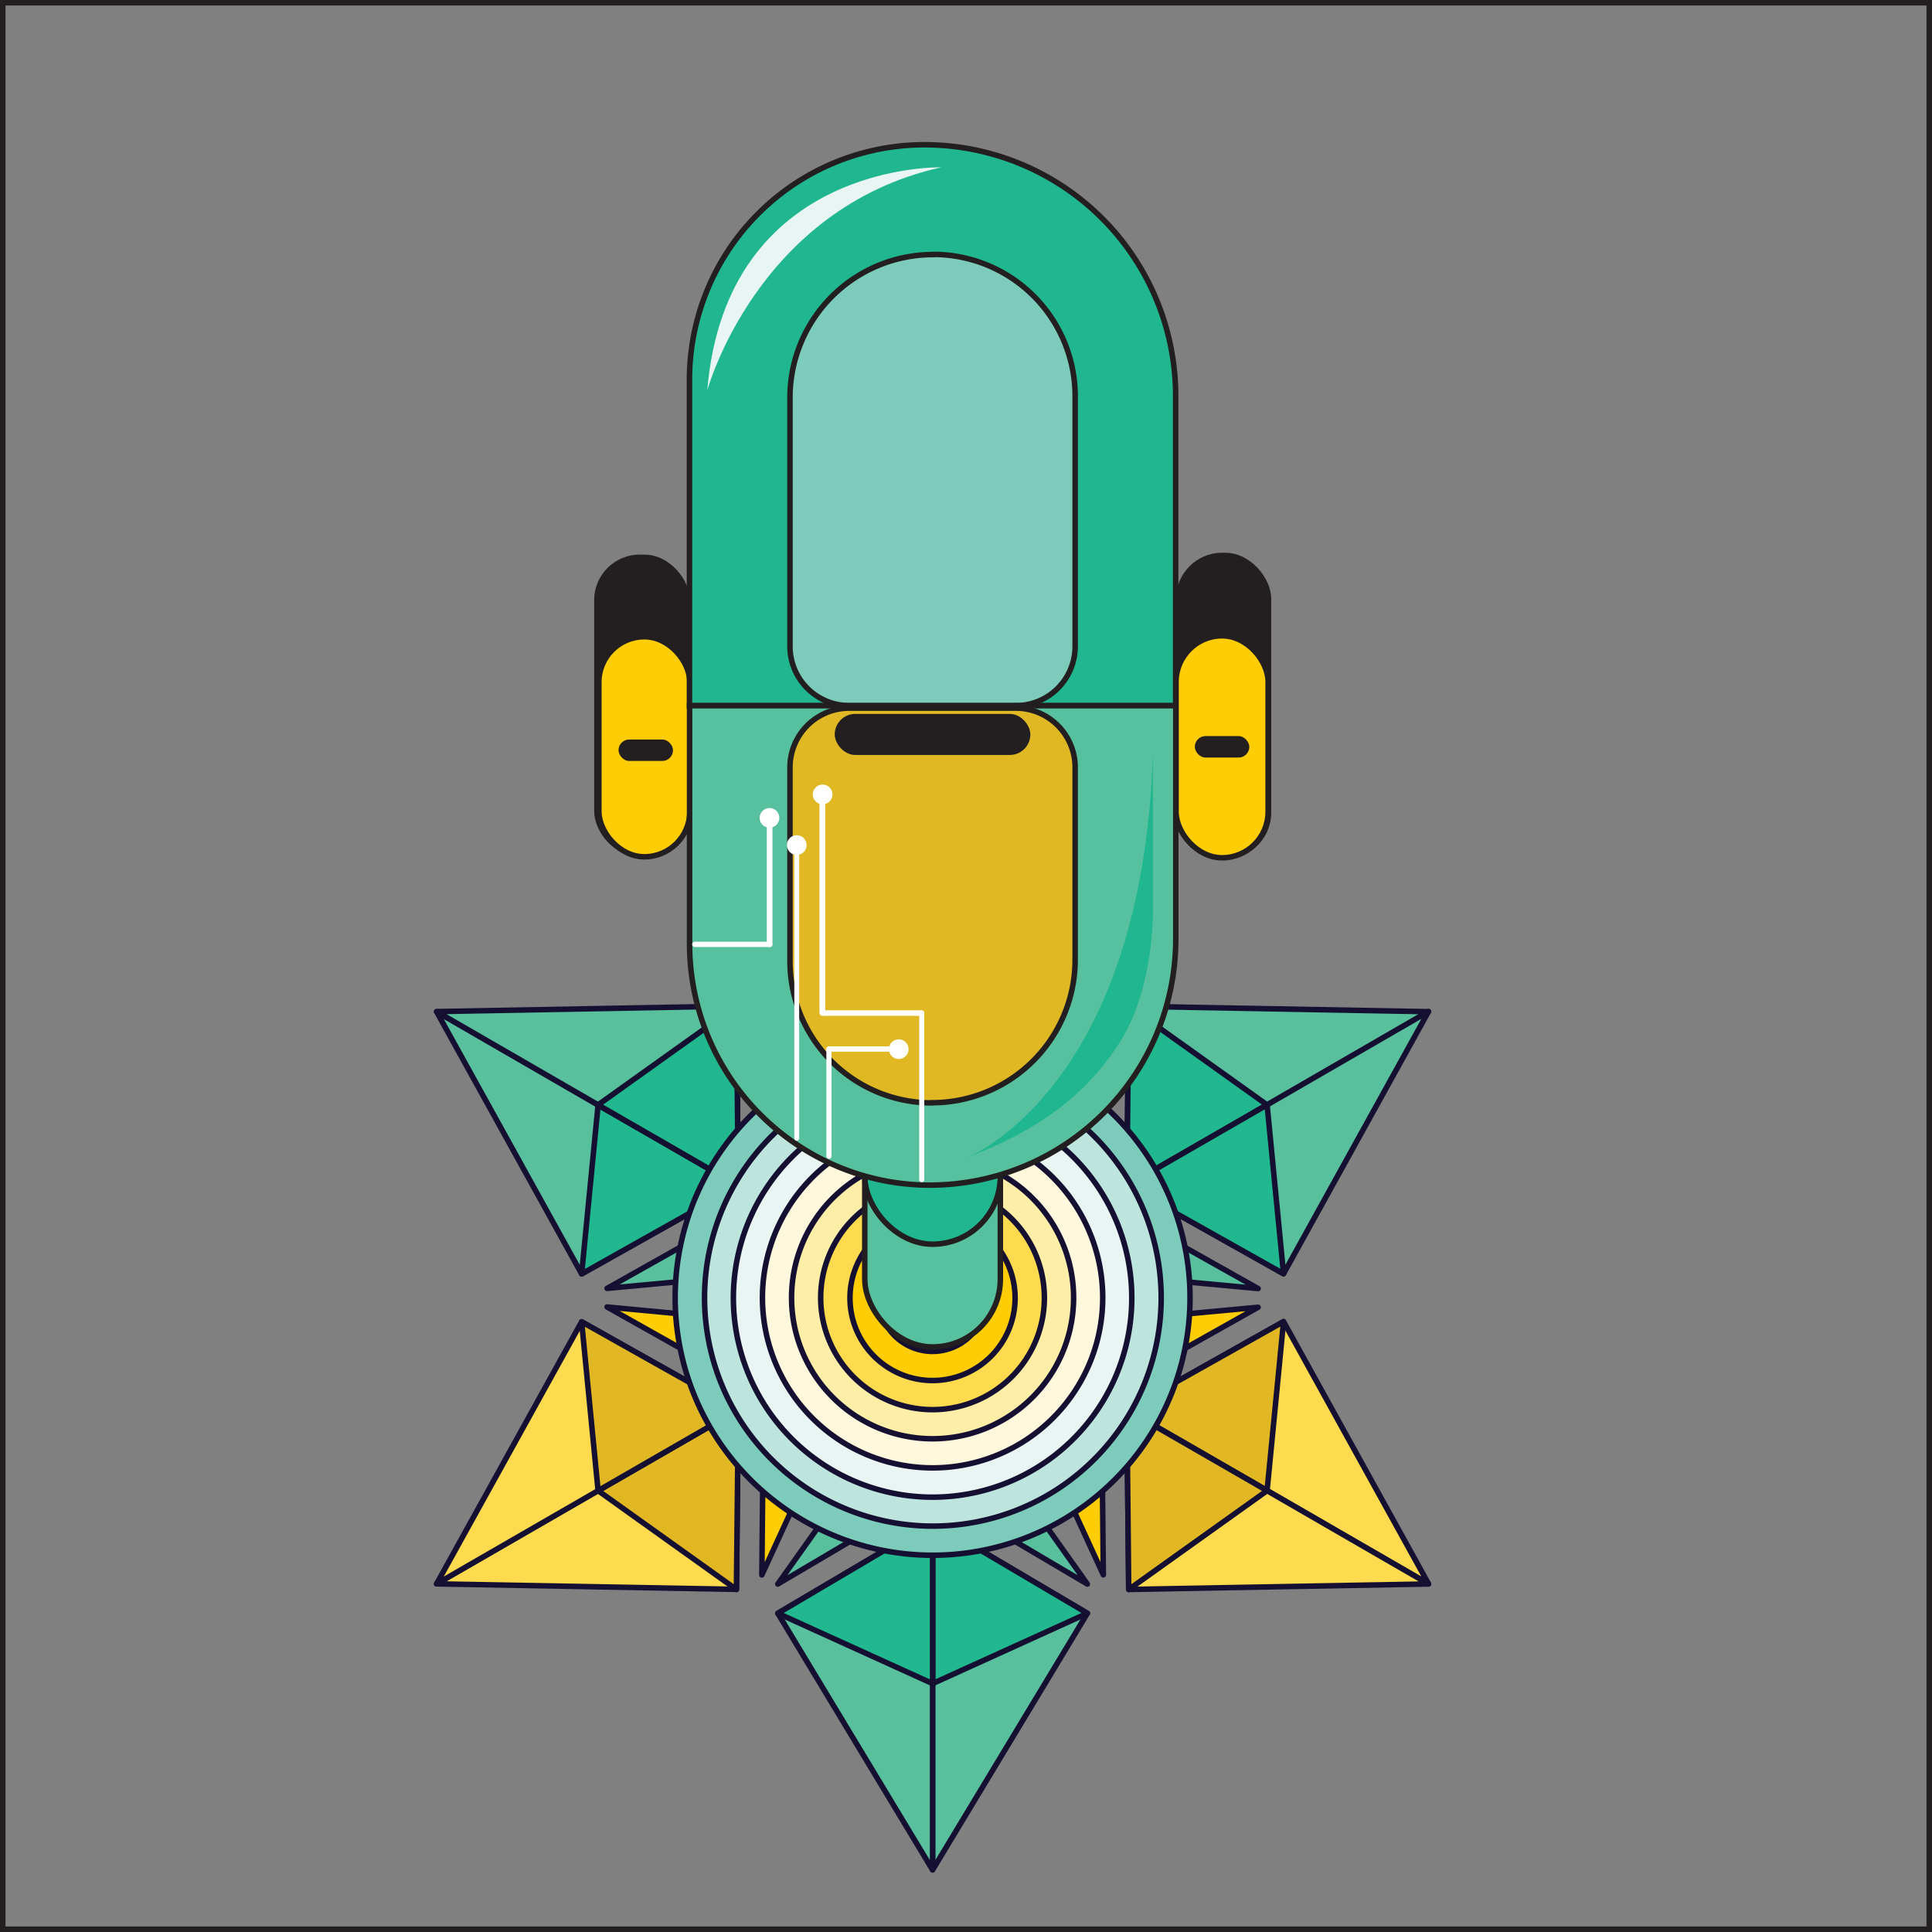 <svg xmlns="http://www.w3.org/2000/svg" viewBox="0 0 351 351"><rect x="0" y="0" width="351" height="351" fill="#808080" stroke="none"/><defs><style>.cls-1{fill:none;}.cls-1,.cls-17,.cls-18,.cls-20,.cls-23,.cls-3{stroke:#231f20;}.cls-1,.cls-10,.cls-11,.cls-12,.cls-13,.cls-14,.cls-15,.cls-16,.cls-17,.cls-18,.cls-20,.cls-23,.cls-3,.cls-9{stroke-miterlimit:10;}.cls-2{fill:#231f20;}.cls-15,.cls-3,.cls-7{fill:#ffcd05;}.cls-4{fill:#59c09e;}.cls-10,.cls-11,.cls-12,.cls-13,.cls-14,.cls-15,.cls-16,.cls-4,.cls-5,.cls-6,.cls-7,.cls-8,.cls-9{stroke:#151032;}.cls-4,.cls-5,.cls-6,.cls-7,.cls-8{stroke-linecap:round;stroke-linejoin:round;}.cls-5{fill:#21b890;}.cls-14,.cls-6{fill:#fedb4e;}.cls-16,.cls-8{fill:#e1b824;}.cls-9{fill:#7dccbb;}.cls-10{fill:#bee4de;}.cls-11,.cls-19{fill:#e9f5f3;}.cls-12{fill:#fff8dc;}.cls-13{fill:#ffeea7;}.cls-17{fill:#57c09e;}.cls-18,.cls-22{fill:#20b790;}.cls-20{fill:#7dcbbb;}.cls-21{fill:#fff;}.cls-23{fill:#e0b824;}</style></defs><title>avatar1 (2)</title><g id="Layer_2" data-name="Layer 2"><g id="avatar1"><g id="frame"><rect class="cls-1" x="0.5" y="0.5" width="350" height="350"/></g><g id="eye1"><rect class="cls-2" x="107.95" y="100.76" width="17.38" height="54.91" rx="8.26" ry="8.26"/></g><g id="eye1a"><rect class="cls-3" x="108.8" y="115.68" width="16.53" height="39.98" rx="8.26" ry="8.26"/><rect class="cls-2" x="112.37" y="134.35" width="9.9" height="3.9" rx="1.95" ry="1.95"/></g><g id="eye2"><rect class="cls-2" x="213.66" y="100.42" width="17.29" height="55.59" rx="8.37" ry="8.37"/></g><g id="eye_2a" data-name="eye 2a"><rect class="cls-3" x="213.66" y="115.51" width="16.73" height="40.33" rx="8.37" ry="8.37"/><rect class="cls-2" x="217.07" y="133.73" width="9.9" height="3.9" rx="1.95" ry="1.95"/></g><g id="neck3"><path class="cls-4" d="M169.43,339.72l28.12-46.62-28.12-16.6v63.22Z"/><path class="cls-4" d="M169.43,248.19v23l28.12,16.6Z"/><path class="cls-5" d="M197.55,293.1l-28.12-16.6v29.37Z"/><path class="cls-4" d="M169.43,305.87V276.5l-28.12,16.6,28.12,46.62Z"/><path class="cls-4" d="M141.31,287.78l28.12-16.6v-23Z"/><path class="cls-5" d="M169.43,305.87V276.5l-28.12,16.6Z"/><path class="cls-6" d="M79.32,287.75l54.47,1,.34-32.63-25.47,14.68Z"/><path class="cls-7" d="M158.67,242l-19.94,11.5-.32,32.63Z"/><path class="cls-8" d="M133.79,288.77l.34-32.63-25.47,14.68Z"/><path class="cls-6" d="M108.66,270.82l25.47-14.68-28.46-16L79.32,287.75Z"/><path class="cls-7" d="M110.29,237.45l28.44,16L158.67,242Z"/><path class="cls-8" d="M108.66,270.82l25.47-14.68-28.46-16Z"/><path class="cls-4" d="M79.32,183.8l26.35,47.64,28.46-16-25.47-14.68Z"/><path class="cls-4" d="M158.67,229.57l-19.94-11.5-28.44,16Z"/><path class="cls-5" d="M105.67,231.44l28.46-16-25.47-14.68Z"/><path class="cls-4" d="M108.66,200.73l25.47,14.68-.34-32.63-54.47,1Z"/><path class="cls-4" d="M138.41,185.44l.32,32.63,19.94,11.5Z"/><path class="cls-5" d="M108.66,200.73l25.47,14.68-.34-32.63Z"/><path class="cls-6" d="M169.43,131.83l-28.12,46.62,28.12,16.6V131.83Z"/><path class="cls-7" d="M169.43,223.36v-23l-28.12-16.59Z"/><path class="cls-8" d="M141.31,178.45l28.12,16.6V165.68Z"/><path class="cls-6" d="M169.43,165.68v29.37l28.12-16.6-28.12-46.62Z"/><path class="cls-7" d="M197.55,183.78l-28.12,16.59v23Z"/><path class="cls-8" d="M169.43,165.68v29.37l28.12-16.6Z"/><path class="cls-4" d="M259.53,183.8l-54.47-1-.33,32.63,25.47-14.68Z"/><path class="cls-4" d="M180.19,229.57l19.93-11.5.33-32.63Z"/><path class="cls-5" d="M205.06,182.78l-.33,32.63,25.47-14.68Z"/><path class="cls-4" d="M230.2,200.73l-25.47,14.68,28.46,16,26.34-47.64Z"/><path class="cls-4" d="M228.57,234.1l-28.45-16-19.93,11.5Z"/><path class="cls-5" d="M230.2,200.73l-25.47,14.68,28.46,16Z"/><path class="cls-6" d="M259.53,287.75l-26.34-47.64-28.46,16,25.47,14.68Z"/><path class="cls-7" d="M180.19,242l19.93,11.5,28.45-16Z"/><path class="cls-8" d="M233.19,240.11l-28.46,16,25.47,14.68Z"/><path class="cls-6" d="M230.2,270.82l-25.47-14.68.33,32.63,54.47-1Z"/><path class="cls-7" d="M200.45,286.11l-.33-32.63L180.19,242Z"/><path class="cls-8" d="M230.2,270.82l-25.47-14.68.33,32.63Z"/></g><g id="neck2"><path class="cls-9" d="M169.42,282.55a46.77,46.77,0,1,0-46.76-46.77A46.77,46.77,0,0,0,169.42,282.55Z"/><path class="cls-10" d="M169.42,277.26A41.48,41.48,0,1,0,128,235.78,41.48,41.48,0,0,0,169.42,277.26Z"/><path class="cls-11" d="M169.42,272a36.19,36.19,0,1,0-36.18-36.19A36.19,36.19,0,0,0,169.42,272Z"/><path class="cls-12" d="M169.42,266.68a30.91,30.91,0,1,0-30.9-30.9A30.91,30.91,0,0,0,169.42,266.68Z"/><path class="cls-13" d="M169.42,261.39a25.62,25.62,0,1,0-25.61-25.61A25.62,25.62,0,0,0,169.42,261.39Z"/><path class="cls-14" d="M169.42,256.1a20.32,20.32,0,1,0-20.32-20.32A20.33,20.33,0,0,0,169.42,256.1Z"/><path class="cls-15" d="M169.42,250.81a15,15,0,1,0-15-15A15,15,0,0,0,169.42,250.81Z"/><path class="cls-16" d="M169.42,245.52a9.75,9.75,0,1,0-9.74-9.74A9.74,9.74,0,0,0,169.42,245.52Z"/></g><g id="neck1"><rect class="cls-17" x="157.11" y="200.1" width="24.63" height="44.61" rx="12.32" ry="12.32"/><rect class="cls-18" x="157.11" y="200.32" width="24.63" height="25.72" rx="12.32" ry="12.32"/></g><g id="up_face" data-name="up face"><path class="cls-18" d="M167.95,26.3h0a45.64,45.64,0,0,1,45.64,45.64v56.27a0,0,0,0,1,0,0H125.26a0,0,0,0,1,0,0V69A42.69,42.69,0,0,1,167.95,26.3Z"/><path class="cls-19" d="M171,30.4s-39.08-1-42.51,40.57C128.44,71,137.5,37.86,171,30.4Z"/><path class="cls-20" d="M169.55,46.22h0A25.78,25.78,0,0,1,195.33,72v45.43a10.77,10.77,0,0,1-10.77,10.77H154.29a10.77,10.77,0,0,1-10.77-10.77V72.25a26,26,0,0,1,26-26Z"/></g><g id="down_face" data-name="down face"><path class="cls-17" d="M169,215.31h0a43.3,43.3,0,0,1-18.63-4.19,43.87,43.87,0,0,1-25.09-39.53V128.21h88.33v42.5A44.73,44.73,0,0,1,169,215.31Z"/><circle class="cls-21" cx="139.8" cy="148.59" r="1.79"/><path class="cls-22" d="M209.46,136.66V165.3s.32,14.37-6.25,24.43c-7.08,10.84-16.71,16.39-27.59,20.61C175.62,210.34,207.59,198,209.46,136.66Z"/><path class="cls-23" d="M169.55,128.65h0a25.78,25.78,0,0,1,25.78,25.78V189.6a10.77,10.77,0,0,1-10.77,10.77H154.29a10.77,10.77,0,0,1-10.77-10.77V154.68a26,26,0,0,1,26-26Z" transform="translate(338.85 329.02) rotate(180)"/></g><g id="line4"><rect class="cls-21" x="125.75" y="171.09" width="14.59" height="0.97" rx="0.48" ry="0.48"/><rect class="cls-21" x="139.31" y="149.69" width="1.03" height="22.38" rx="0.52" ry="0.52"/></g><g id="line3"><circle class="cls-21" cx="163.28" cy="190.61" r="1.79"/><rect class="cls-21" x="150.13" y="190.1" width="0.94" height="20.44" rx="0.47" ry="0.47"/><rect class="cls-21" x="150.13" y="190.1" width="12.44" height="0.97" rx="0.48" ry="0.48"/></g><g id="line2"><circle class="cls-21" cx="149.45" cy="144.33" r="1.79"/><rect class="cls-21" x="167" y="183.55" width="0.92" height="31.23" rx="0.46" ry="0.46"/><rect class="cls-21" x="149.1" y="183.55" width="18.81" height="1" rx="0.5" ry="0.5"/><rect class="cls-21" x="148.88" y="144.93" width="1.04" height="39.62" rx="0.52" ry="0.52"/></g><g id="line1"><circle class="cls-21" cx="144.75" cy="153.53" r="1.79"/><rect class="cls-21" x="144.31" y="153.53" width="0.88" height="53.72" rx="0.44" ry="0.44"/></g><g id="mouth"><rect class="cls-2" x="151.65" y="129.7" width="35.54" height="7.46" rx="3.73" ry="3.73"/></g></g></g></svg>